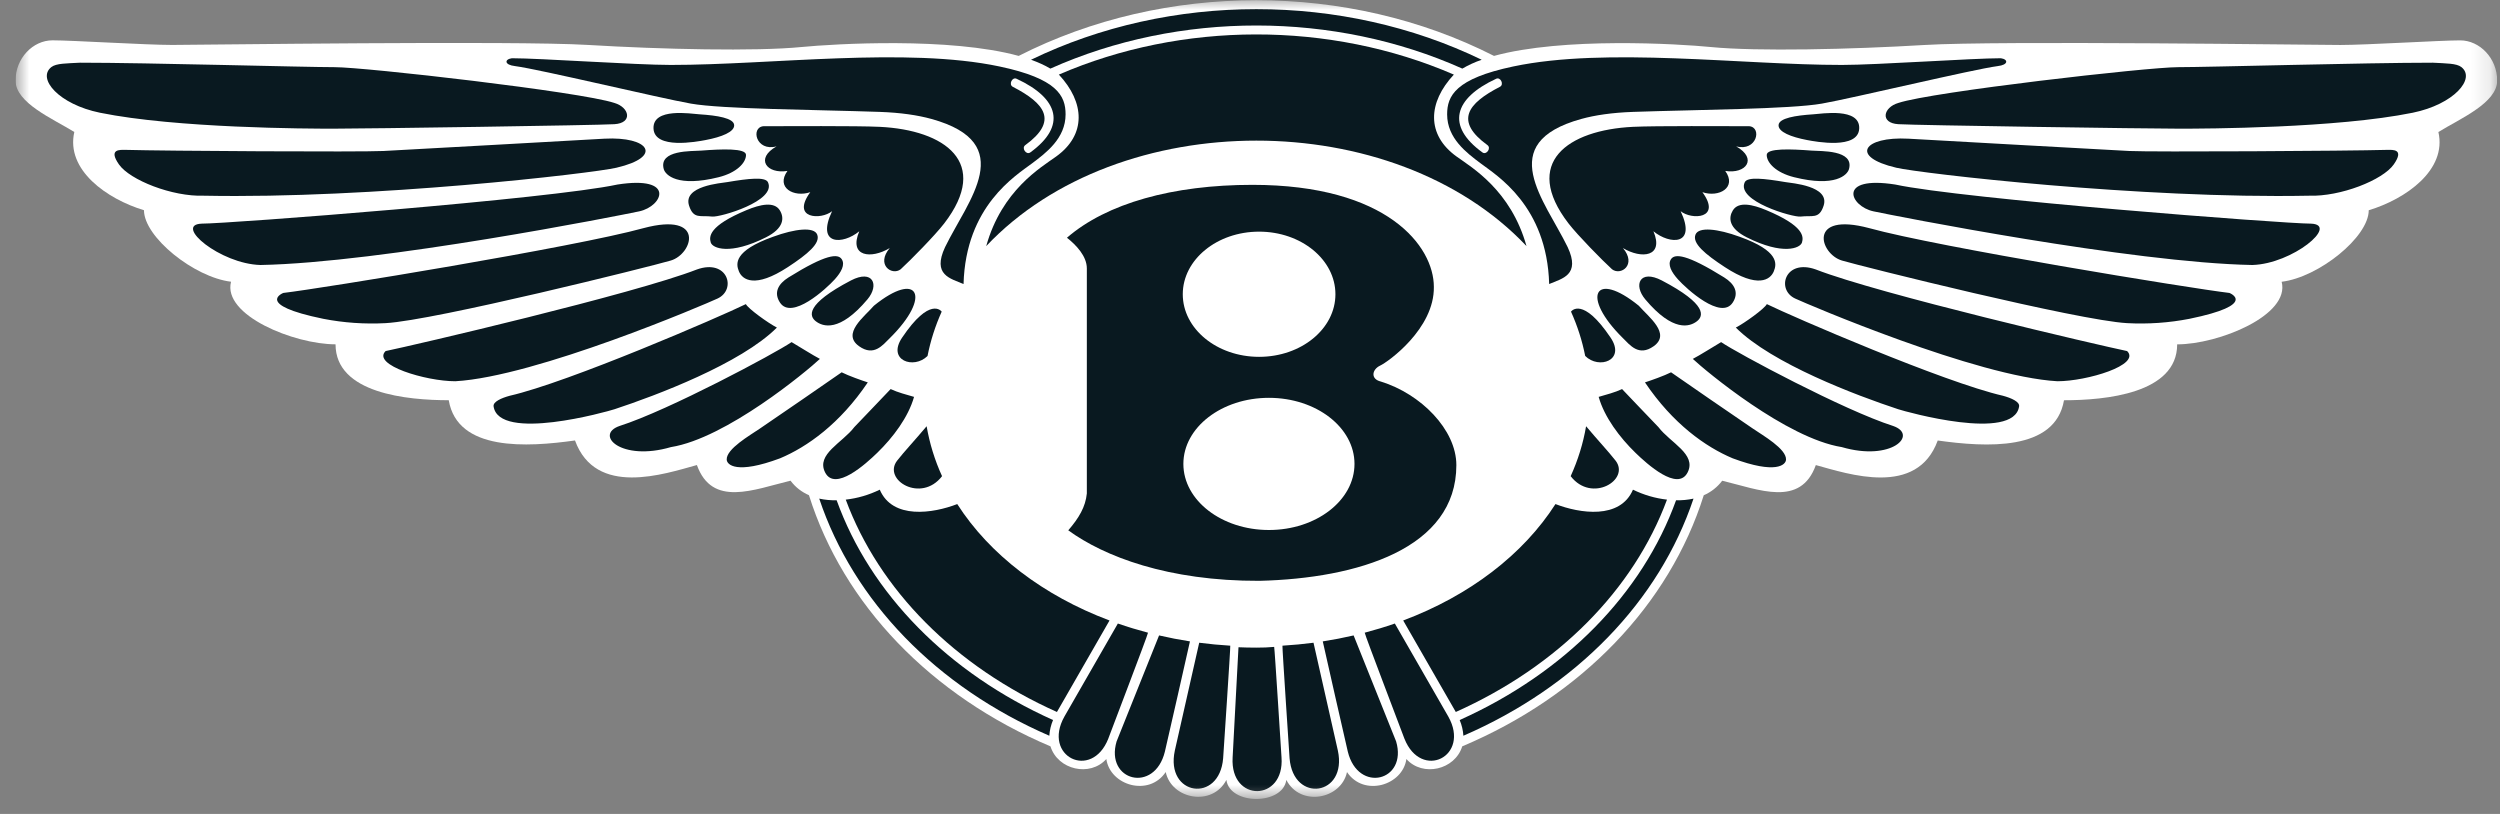 <svg width="129" height="42" viewBox="0 0 129 42" fill="none" xmlns="http://www.w3.org/2000/svg">
<rect x="0" y="0" width="129" height="42" fill="#808080" stroke="none"/>
<g clip-path="url(#clip0_101_778)">
<mask id="mask0_101_778" style="mask-type:luminance" maskUnits="userSpaceOnUse" x="0" y="0" width="129" height="42">
<path d="M128.855 0H0.802V41.237H128.855V0Z" fill="white"/>
</mask>
<g mask="url(#mask0_101_778)">
<path d="M66.374 40.243C67.098 41.645 69.205 41.248 69.505 39.838C70.372 41.135 72.379 40.53 72.57 39.166C73.409 40.105 75.074 39.729 75.451 38.512C75.446 38.53 75.457 38.495 75.451 38.512C81.626 35.905 86.146 31.187 87.914 25.555C88.289 25.393 88.617 25.135 88.866 24.805C90.776 25.266 92.91 26.189 93.697 23.998C95.382 24.459 98.917 25.667 99.987 22.73C102.458 23.076 106.052 23.306 106.502 20.653C108.636 20.653 112.342 20.307 112.342 17.769C114.477 17.769 118.183 16.269 117.733 14.539C119.643 14.309 122.227 12.233 122.227 10.849C124.137 10.272 126.272 8.772 125.821 6.812C126.944 6.12 128.854 5.312 128.854 4.159C128.854 3.007 127.955 2.083 126.944 2.083C125.933 2.083 122.114 2.321 120.766 2.321C119.419 2.321 103.131 2.09 99.312 2.321C95.493 2.551 90.663 2.659 88.304 2.429C86.566 2.257 80.646 1.909 77.091 2.885C69.563 -0.946 60.094 -0.947 52.564 2.885C49.011 1.91 43.09 2.258 41.351 2.427C38.992 2.658 34.162 2.549 30.342 2.319C26.524 2.088 10.236 2.319 8.888 2.319C7.54 2.319 3.721 2.081 2.71 2.081C1.698 2.081 0.802 3.005 0.802 4.157C0.802 5.311 2.712 6.119 3.835 6.81C3.385 8.772 5.52 10.271 7.429 10.847C7.429 12.231 10.012 14.307 11.922 14.537C11.473 16.268 15.18 17.767 17.314 17.767C17.314 20.304 21.021 20.651 23.155 20.651C23.604 23.304 27.199 23.074 29.67 22.728C30.74 25.666 34.275 24.458 35.96 23.996C36.746 26.188 38.881 25.265 40.791 24.803C41.051 25.151 41.379 25.393 41.743 25.553C43.51 31.186 48.031 35.904 54.205 38.512C54.2 38.494 54.21 38.529 54.205 38.512C54.583 39.728 56.247 40.104 57.087 39.165C57.278 40.529 59.285 41.133 60.151 39.837C60.451 41.247 62.559 41.644 63.282 40.243C63.454 41.554 66.201 41.554 66.374 40.243Z" fill="white"/>
<path d="M45.396 25.267C46.056 26.817 48.144 26.494 49.394 26.01C51.062 28.615 53.835 30.736 57.251 32.017L54.538 36.738C49.265 34.38 45.361 30.431 43.641 25.781C44.25 25.712 44.843 25.538 45.396 25.267Z" fill="#091920"/>
<path d="M54.145 37.964C48.324 35.44 44.044 31.023 42.272 25.729C42.565 25.794 42.868 25.82 43.171 25.814C44.907 30.63 48.916 34.723 54.337 37.153C54.228 37.41 54.163 37.684 54.145 37.964ZM57.191 38.105C57.191 38.108 57.189 38.114 57.189 38.114C56.326 40.294 53.766 39.033 54.924 36.974L57.682 32.174C58.188 32.35 58.707 32.507 59.237 32.647C59.248 32.721 57.221 38.006 57.191 38.105ZM60.108 38.784C59.574 40.965 57.014 40.3 57.616 38.258L59.808 32.788C60.33 32.909 60.861 33.012 61.401 33.096C61.407 33.116 60.108 38.784 60.108 38.784ZM63.114 39.128C62.924 41.475 60.118 41.068 60.621 38.73C60.621 38.73 61.874 33.177 61.879 33.165C62.406 33.233 62.939 33.285 63.482 33.317C63.501 33.368 63.116 39.081 63.114 39.128ZM63.603 39.093C63.603 39.093 63.902 33.412 63.906 33.398C64.431 33.42 65.207 33.436 65.747 33.38C65.772 33.429 66.121 39.034 66.126 39.08C66.295 41.377 63.469 41.424 63.603 39.093ZM2.65 3.461C2.901 3.264 3.442 3.274 4.127 3.235C7.609 3.235 15.697 3.466 17.269 3.466C18.842 3.466 29.962 4.735 31.703 5.312C32.489 5.543 32.658 6.35 31.703 6.408C30.748 6.466 18.877 6.64 17.192 6.64C15.885 6.64 9.088 6.617 5.16 5.817C3.035 5.383 1.894 4.053 2.65 3.461ZM6.474 7.733C8.496 7.791 18.605 7.849 19.785 7.791C20.964 7.733 30.119 7.215 31.186 7.156C33.494 7.032 34.242 8.088 31.804 8.656C30.569 8.946 19.167 10.271 10.518 10.098C8.889 10.156 6.699 9.291 6.137 8.483C5.576 7.676 6.193 7.733 6.474 7.733ZM10.406 11.54C11.81 11.54 28.378 10.271 31.86 9.522C34.889 9.049 34.206 10.647 32.983 10.906C31.955 11.124 19.672 13.559 13.438 13.674C11.36 13.617 8.945 11.597 10.406 11.54ZM14.618 15.116C16.584 14.885 29.67 12.751 33.208 11.771C36.408 10.919 35.762 13.103 34.612 13.444C33.588 13.747 22.436 16.534 19.897 16.674C18.821 16.732 17.741 16.657 16.683 16.451C13.096 15.714 14.618 15.116 14.618 15.116ZM19.897 18.115C21.302 17.826 32.703 15.173 35.96 13.905C37.547 13.337 38.025 14.938 37.027 15.404C36.409 15.692 27.648 19.441 23.492 19.672C21.976 19.672 19.171 18.833 19.897 18.115ZM38.487 15.692C37.196 16.327 29.333 19.73 26.299 20.422C25.878 20.537 25.434 20.728 25.469 20.969C25.739 22.81 31.321 21.244 31.709 21.116C33.855 20.41 38.232 18.76 40.088 16.903C39.639 16.673 38.6 15.923 38.487 15.692ZM40.846 17.653C40.004 18.23 34.499 21.173 31.973 21.979C30.652 22.431 32.042 23.825 34.621 23.07C37.471 22.616 41.632 19.153 42.307 18.519C41.969 18.346 41.24 17.884 40.846 17.653ZM43.43 19.211C42.413 19.926 40.453 21.262 39.209 22.115C38.696 22.467 37.472 23.162 37.498 23.718C37.511 23.983 38.003 24.488 40.251 23.649C41.649 23.062 43.341 21.867 44.778 19.731C44.497 19.643 43.766 19.384 43.43 19.211ZM45.957 20.076C45.43 20.617 44.75 21.356 44.084 22.037C43.47 22.849 42.103 23.434 42.574 24.373C43.083 25.389 44.687 23.927 45.264 23.367C46.081 22.574 46.869 21.527 47.165 20.479C46.772 20.364 46.322 20.249 45.957 20.076Z" fill="#091920"/>
<path d="M26.412 3.005C27.873 3.005 32.815 3.351 34.612 3.351C39.777 3.351 46.766 2.415 51.57 3.429C54.556 4.058 54.984 4.946 54.984 5.901C54.984 7.142 53.974 7.888 53.258 8.427C52.416 9.062 49.831 10.619 49.719 14.656C49.046 14.368 48.091 14.195 48.765 12.753C49.942 10.336 52.587 7.392 48.063 6.138C47.349 5.941 46.47 5.812 45.396 5.774C42.082 5.659 37.278 5.634 35.648 5.346C34.02 5.058 27.872 3.583 26.581 3.411C26.019 3.35 26.019 3.062 26.412 3.005Z" fill="#091920"/>
<path d="M39.396 6.512C40.575 6.512 44.187 6.487 45.398 6.545C48.747 6.709 51.139 8.385 48.72 11.53C48.246 12.145 46.979 13.433 46.474 13.895C46.025 14.241 45.182 13.664 45.911 12.799C44.957 13.375 43.778 13.26 44.339 11.934C43.496 12.627 42.093 12.684 42.935 10.897C42.373 11.358 40.8 11.301 41.811 9.916C40.969 10.204 40.014 9.685 40.632 8.82C39.565 8.994 38.947 8.186 40.071 7.552C39.004 7.838 38.723 6.569 39.396 6.512ZM36.101 5.899C35.647 5.869 33.674 5.54 33.721 6.632C33.769 7.724 35.96 7.312 36.41 7.226C37.239 7.068 37.902 6.807 37.883 6.455C37.864 6.093 37 5.957 36.101 5.899ZM36.182 7.771C35.702 7.809 33.979 7.722 34.248 8.721C34.333 9.035 34.966 9.672 37.085 9.143C38.013 8.911 38.494 8.4 38.494 7.994C38.494 7.639 37.246 7.688 36.182 7.771ZM37.542 9.394C37.201 9.452 35.226 9.59 35.556 10.613C35.788 11.326 36.143 11.101 36.746 11.175C37.143 11.223 40.086 10.372 39.626 9.402C39.489 9.114 38.624 9.211 37.542 9.394ZM38.519 10.843C36.56 11.66 36.585 12.213 36.675 12.512C36.763 12.811 37.661 13.181 39.52 12.248C40.462 11.775 40.473 11.238 40.242 10.858C39.953 10.382 39.222 10.549 38.519 10.843ZM39.89 12.217C37.851 12.947 37.968 13.613 38.129 14.004C38.306 14.436 38.951 14.897 40.653 13.783C41.681 13.111 42.349 12.548 42.166 12.101C42.001 11.695 41.028 11.8 39.89 12.217ZM40.688 14.315C40.154 14.648 39.91 15.099 40.247 15.613C40.851 16.533 42.629 14.909 43.076 14.412C43.407 14.043 43.62 13.656 43.432 13.373C43.238 13.081 42.635 13.103 40.688 14.315ZM43.909 14.471C41.534 15.714 41.762 16.317 42.093 16.575C42.458 16.859 43.319 17.158 44.759 15.449C45.39 14.7 45.043 13.881 43.909 14.471ZM45.094 15.775C44.593 16.351 43.419 17.218 44.328 17.865C45.094 18.41 45.543 17.812 45.921 17.441C48.102 15.286 47.38 13.922 45.094 15.775Z" fill="#091920"/>
<path d="M52.26 4.479C53.927 5.336 54.617 6.245 52.905 7.488C52.695 7.639 52.954 8.016 53.164 7.865C55.048 6.499 54.643 5.081 52.461 4.067C52.232 3.949 52.031 4.361 52.26 4.479Z" fill="white"/>
<path d="M75.148 24.001C75.148 22.162 73.302 20.322 71.253 19.688C70.706 19.56 70.792 19.061 71.219 18.863C71.629 18.672 74.021 16.96 73.987 14.803C73.987 12.71 71.594 9.538 64.623 9.538C60.523 9.538 57.106 10.489 55.055 12.267C55.533 12.647 56.081 13.218 56.081 13.852V25.462C56.012 26.16 55.67 26.731 55.123 27.365C56.964 28.707 60.259 29.987 64.991 29.971C70.049 29.844 75.148 28.315 75.148 24.001Z" fill="#091920"/>
<path d="M64.969 18.413C67.145 18.413 68.908 16.967 68.908 15.183C68.908 13.399 67.145 11.953 64.969 11.953C62.794 11.953 61.031 13.399 61.031 15.183C61.031 16.967 62.794 18.413 64.969 18.413Z" fill="white"/>
<path d="M65.477 27.348C67.915 27.348 69.892 25.821 69.892 23.938C69.892 22.055 67.915 20.528 65.477 20.528C63.039 20.528 61.062 22.055 61.062 23.938C61.062 25.821 63.039 27.348 65.477 27.348Z" fill="white"/>
<path d="M47.861 18.367C48.015 17.58 48.261 16.816 48.591 16.081C48.572 16.052 47.988 15.285 46.549 17.421C45.755 18.599 47.158 19.073 47.861 18.367ZM47.814 21.994C47.222 22.701 46.663 23.294 46.294 23.767C45.523 24.758 47.529 25.978 48.61 24.57C48.235 23.751 47.968 22.885 47.814 21.994ZM75.457 3.54C75.774 3.355 76.109 3.202 76.455 3.083C69.264 -0.398 60.392 -0.398 53.201 3.083C53.575 3.216 53.91 3.368 54.199 3.54C60.858 0.562 68.856 0.588 75.457 3.54Z" fill="#091920"/>
<path d="M78.767 12.698C77.96 9.814 75.944 8.641 75.162 8.079C73.591 6.952 73.676 5.285 75.019 3.849C68.602 1.071 60.979 1.102 54.637 3.849C55.98 5.285 56.065 6.952 54.494 8.079C53.712 8.641 51.696 9.814 50.889 12.698C57.744 5.443 71.912 5.442 78.767 12.698ZM84.261 25.267C83.599 26.817 81.512 26.494 80.262 26.01C78.595 28.615 75.821 30.736 72.405 32.017L75.119 36.738C80.392 34.379 84.295 30.431 86.017 25.781C85.407 25.712 84.814 25.538 84.261 25.267Z" fill="#091920"/>
<path d="M75.511 37.964C81.333 35.44 85.613 31.023 87.385 25.729C87.089 25.793 86.787 25.821 86.485 25.814C84.749 30.63 80.741 34.723 75.319 37.153C75.428 37.41 75.493 37.684 75.511 37.964ZM72.464 38.105L72.468 38.114C73.331 40.294 75.891 39.033 74.732 36.974L71.974 32.174C71.468 32.35 70.951 32.507 70.419 32.647C70.409 32.721 72.435 38.006 72.464 38.105ZM69.547 38.784C70.082 40.965 72.642 40.3 72.04 38.258C72.04 38.258 69.962 33.071 69.847 32.788C69.327 32.909 68.796 33.012 68.255 33.096C68.25 33.116 69.547 38.784 69.547 38.784ZM66.542 39.128C66.733 41.475 69.537 41.068 69.034 38.73C69.034 38.73 67.782 33.177 67.777 33.165C67.25 33.233 66.716 33.285 66.174 33.317C66.156 33.368 66.54 39.081 66.542 39.128ZM127.007 3.461C126.755 3.264 126.214 3.274 125.53 3.235C122.048 3.235 113.96 3.466 112.387 3.466C110.815 3.466 99.694 4.735 97.954 5.312C97.167 5.543 96.999 6.35 97.954 6.408C98.909 6.466 110.779 6.64 112.464 6.64C113.772 6.64 120.568 6.617 124.496 5.817C126.622 5.383 127.763 4.053 127.007 3.461ZM123.182 7.733C121.16 7.791 111.051 7.849 109.871 7.791C108.692 7.733 99.537 7.215 98.47 7.156C96.162 7.032 95.414 8.088 97.853 8.656C99.087 8.946 110.489 10.271 119.138 10.098C120.766 10.156 122.957 9.291 123.519 8.483C124.081 7.676 123.463 7.733 123.182 7.733ZM119.251 11.54C117.846 11.54 101.279 10.271 97.796 9.522C94.767 9.049 95.451 10.647 96.674 10.906C97.701 11.124 109.984 13.559 116.218 13.674C118.296 13.617 120.71 11.597 119.251 11.54ZM115.039 15.116C113.073 14.885 99.987 12.751 96.449 11.771C93.249 10.919 93.894 13.103 95.045 13.444C96.068 13.747 107.221 16.534 109.759 16.674C110.836 16.732 111.915 16.657 112.974 16.451C116.561 15.714 115.039 15.116 115.039 15.116ZM109.759 18.115C108.355 17.826 96.954 15.173 93.697 13.905C92.11 13.337 91.632 14.938 92.629 15.404C93.247 15.692 102.009 19.441 106.165 19.672C107.681 19.672 110.486 18.833 109.759 18.115ZM91.169 15.692C92.46 16.327 100.324 19.73 103.356 20.422C103.777 20.537 104.222 20.728 104.186 20.969C103.917 22.81 98.335 21.244 97.947 21.116C95.801 20.41 91.424 18.76 89.568 16.903C90.018 16.673 91.057 15.923 91.169 15.692ZM88.81 17.653C89.652 18.23 95.156 21.173 97.683 21.979C99.003 22.431 97.614 23.825 95.035 23.07C92.185 22.616 88.023 19.153 87.349 18.519C87.687 18.346 88.417 17.884 88.81 17.653ZM86.227 19.211C87.244 19.926 89.204 21.262 90.448 22.115C90.961 22.467 92.186 23.162 92.159 23.718C92.147 23.983 91.654 24.488 89.406 23.649C88.009 23.062 86.317 21.867 84.88 19.731C85.159 19.643 85.889 19.384 86.227 19.211ZM83.699 20.076C84.225 20.617 84.907 21.356 85.573 22.037C86.187 22.849 87.554 23.434 87.083 24.373C86.573 25.389 84.97 23.927 84.393 23.367C83.576 22.574 82.787 21.527 82.491 20.479C82.885 20.364 83.334 20.249 83.699 20.076Z" fill="#091920"/>
<path d="M103.244 3.005C101.783 3.005 96.842 3.351 95.044 3.351C89.878 3.351 82.889 2.415 78.086 3.429C75.1 4.058 74.672 4.946 74.672 5.901C74.672 7.142 75.682 7.888 76.398 8.427C77.241 9.062 79.825 10.619 79.937 14.656C80.611 14.368 81.565 14.195 80.892 12.753C79.715 10.336 77.07 7.392 81.595 6.138C82.308 5.941 83.187 5.812 84.263 5.774C87.576 5.659 92.381 5.634 94.009 5.346C95.637 5.058 101.785 3.583 103.077 3.411C103.638 3.35 103.638 3.062 103.244 3.005Z" fill="#091920"/>
<path d="M90.259 6.512C89.08 6.512 85.469 6.487 84.258 6.545C80.908 6.709 78.516 8.385 80.936 11.53C81.41 12.145 82.676 13.433 83.182 13.895C83.631 14.241 84.474 13.664 83.743 12.799C84.699 13.375 85.878 13.26 85.317 11.934C86.159 12.627 87.563 12.684 86.721 10.897C87.282 11.358 88.855 11.301 87.844 9.916C88.687 10.204 89.641 9.685 89.023 8.82C90.091 8.994 90.709 8.186 89.584 7.552C90.653 7.838 90.934 6.569 90.259 6.512ZM93.555 5.899C94.01 5.869 95.983 5.54 95.935 6.632C95.888 7.724 93.696 7.312 93.246 7.226C92.417 7.068 91.755 6.807 91.774 6.455C91.793 6.093 92.657 5.957 93.555 5.899ZM93.476 7.771C93.954 7.809 95.678 7.722 95.409 8.721C95.324 9.035 94.692 9.672 92.573 9.143C91.643 8.911 91.163 8.4 91.163 7.994C91.163 7.639 92.411 7.688 93.476 7.771ZM92.114 9.394C92.454 9.452 94.43 9.59 94.099 10.613C93.868 11.326 93.512 11.101 92.91 11.175C92.513 11.223 89.57 10.372 90.03 9.402C90.167 9.114 91.033 9.211 92.114 9.394ZM91.138 10.843C93.096 11.66 93.07 12.213 92.982 12.512C92.893 12.811 91.995 13.181 90.136 12.248C89.195 11.775 89.182 11.238 89.414 10.858C89.704 10.382 90.434 10.549 91.138 10.843ZM89.766 12.217C91.805 12.947 91.688 13.613 91.527 14.004C91.349 14.436 90.705 14.897 89.002 13.783C87.974 13.111 87.305 12.548 87.489 12.101C87.656 11.695 88.627 11.8 89.766 12.217ZM88.967 14.315C89.502 14.648 89.745 15.099 89.408 15.613C88.806 16.533 87.026 14.909 86.58 14.412C86.249 14.043 86.036 13.656 86.224 13.373C86.418 13.081 87.022 13.103 88.967 14.315ZM85.748 14.471C88.123 15.714 87.895 16.317 87.564 16.575C87.198 16.859 86.337 17.158 84.898 15.449C84.266 14.7 84.614 13.881 85.748 14.471ZM84.561 15.775C85.063 16.351 86.237 17.218 85.329 17.865C84.561 18.41 84.112 17.812 83.736 17.441C81.555 15.286 82.276 13.922 84.561 15.775Z" fill="#091920"/>
<path d="M77.397 4.479C75.729 5.336 75.039 6.245 76.752 7.488C76.961 7.639 76.702 8.016 76.493 7.865C74.609 6.499 75.015 5.081 77.196 4.067C77.425 3.949 77.626 4.361 77.397 4.479Z" fill="white"/>
<path d="M81.796 18.367C81.641 17.58 81.395 16.816 81.064 16.081C81.083 16.052 81.668 15.285 83.106 17.421C83.902 18.599 82.499 19.073 81.796 18.367ZM81.842 21.994C82.434 22.701 82.993 23.294 83.362 23.767C84.133 24.758 82.128 25.978 81.047 24.57C81.421 23.746 81.691 22.883 81.842 21.994Z" fill="#091920"/>
</g>
</g>
<defs>
<clipPath id="clip0_101_778">
<rect width="128.053" height="41.237" fill="white" transform="translate(0.802)"/>
</clipPath>
</defs>
</svg>
